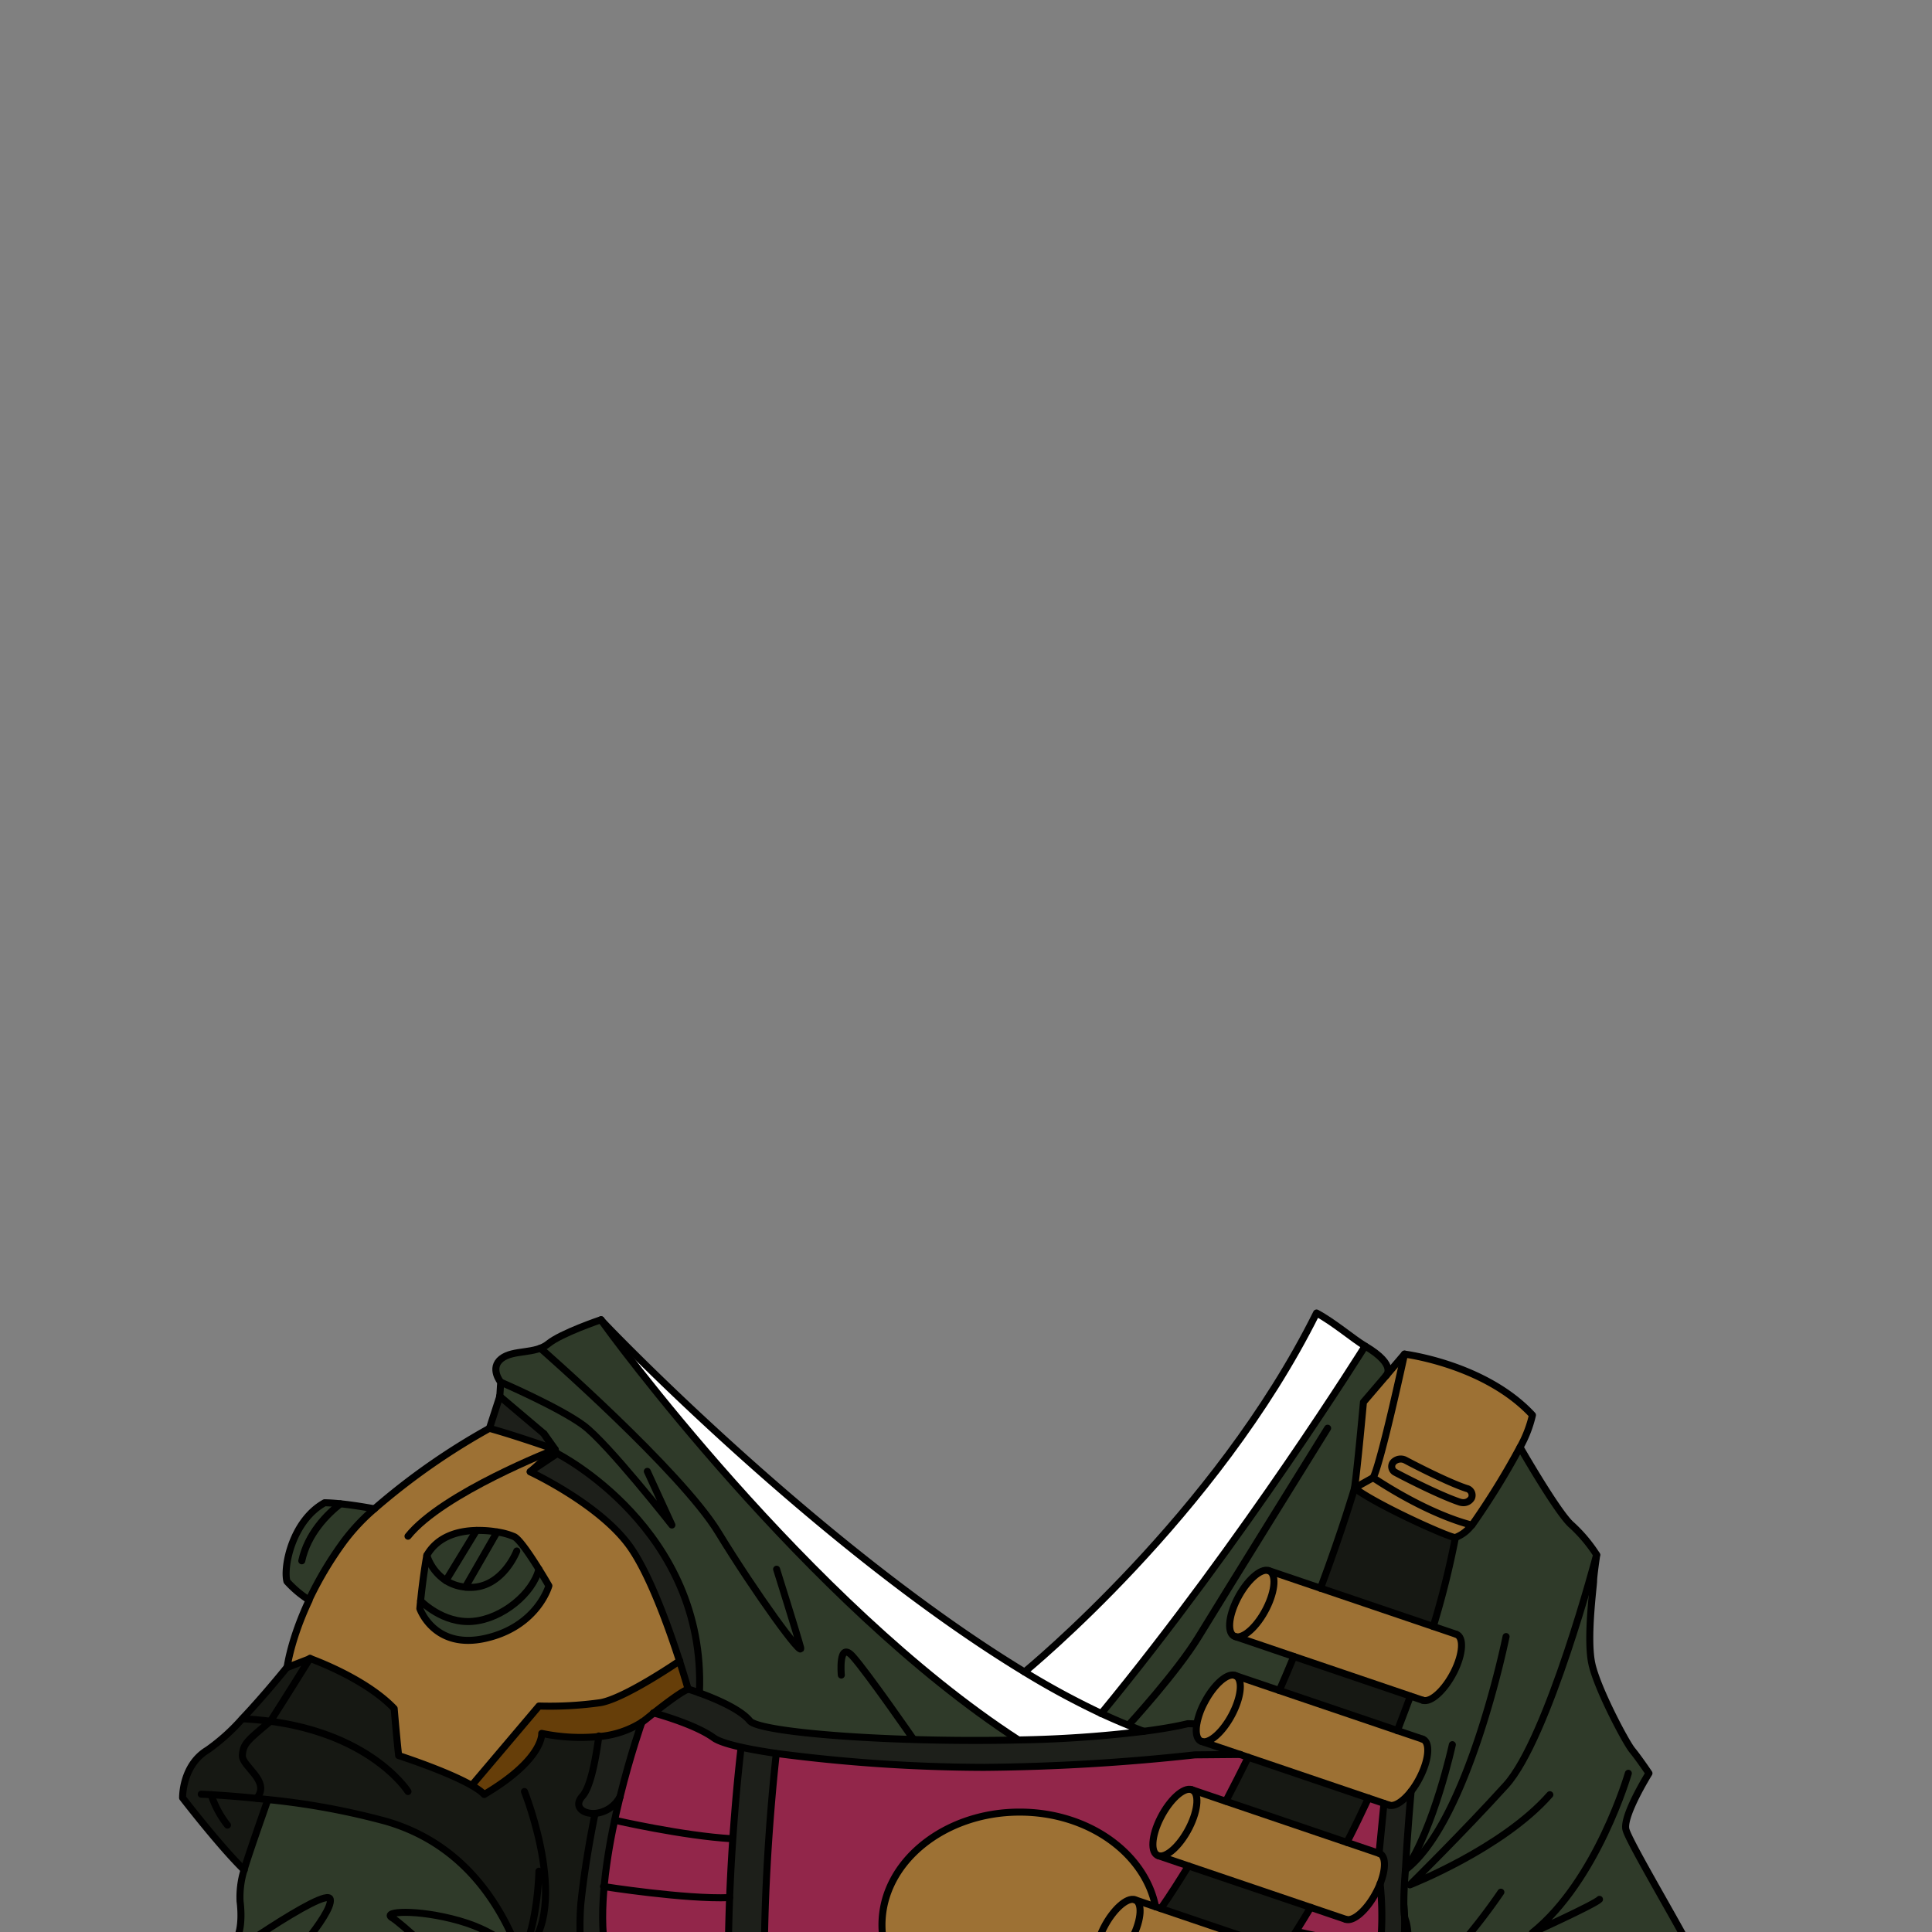 <svg id="outfit" xmlns="http://www.w3.org/2000/svg" viewBox="0 0 432 432">
  <rect x="0" y="0" width="432" height="432" fill="#808080" stroke="none"/>
  <defs>
    <style>.GUNDAN_OTTER_OUTFIT_GUNDAN_OTTER_OUTFIT_6_cls-1{fill:#9d7134;}.GUNDAN_OTTER_OUTFIT_GUNDAN_OTTER_OUTFIT_6_cls-2{fill:#fff;}.GUNDAN_OTTER_OUTFIT_GUNDAN_OTTER_OUTFIT_6_cls-3{fill:#92264a;}.GUNDAN_OTTER_OUTFIT_GUNDAN_OTTER_OUTFIT_6_cls-4{fill:#161813;}.GUNDAN_OTTER_OUTFIT_GUNDAN_OTTER_OUTFIT_6_cls-5{fill:#1d1f1a;}.GUNDAN_OTTER_OUTFIT_GUNDAN_OTTER_OUTFIT_6_cls-6{fill:#2f3a29;}.GUNDAN_OTTER_OUTFIT_GUNDAN_OTTER_OUTFIT_6_cls-7{fill:#663e09;}.GUNDAN_OTTER_OUTFIT_GUNDAN_OTTER_OUTFIT_6_cls-8{fill:none;stroke:#000;stroke-linecap:round;stroke-linejoin:round;stroke-width:1.57px;}</style>
  </defs>
  <path class="GUNDAN_OTTER_OUTFIT_GUNDAN_OTTER_OUTFIT_6_cls-1" d="M325.61,365.42c1.77.6,1.53,4.4-.52,8.47s-5.18,6.89-6.94,6.29h0l-2.77-.94-26.06-8.85-13.09-4.45c1.77.61,4.88-2.21,7-6.28s2.28-7.87.51-8.47l11.64,3.95,25.17,8.54,5.11,1.74Z" />
  <path class="GUNDAN_OTTER_OUTFIT_GUNDAN_OTTER_OUTFIT_6_cls-1" d="M318.08,388.86c1.76.6,1.53,4.41-.54,8.48a19.44,19.44,0,0,1-2,3.2c-1.75,2.23-3.67,3.51-4.93,3.09l-1.14-.4L306,402.05l-26.87-9.12-1.73-.59-8.69-2.95c1.78.61,4.89-2.21,6.95-6.28s2.29-7.87.51-8.48l9.92,3.37L312.45,387h0l5.61,1.9Z" />
  <path class="GUNDAN_OTTER_OUTFIT_GUNDAN_OTTER_OUTFIT_6_cls-1" d="M308.37,414.41c1.54.51,1.57,3.41.23,6.81a17.35,17.35,0,0,1-.75,1.66c-2.06,4.07-5.17,6.88-6.94,6.28h0l-7.83-2.66-27.33-9.27-6.76-2.3c1.77.61,4.88-2.2,6.95-6.28s2.28-7.87.51-8.48l7.62,2.59,27.08,9.2,7.22,2.45Z" />
  <path class="GUNDAN_OTTER_OUTFIT_GUNDAN_OTTER_OUTFIT_6_cls-1" d="M295.67,439c1.77.61,1.53,4.41-.52,8.48-1.51,2.95-3.55,5.25-5.23,6a2.31,2.31,0,0,1-1.71.24h0L282,451.66,277.08,450l-27.87-9.46-2.94-1c1.78.6,4.89-2.22,6.95-6.29s2.29-7.87.51-8.47l4.66,1.58,1.17.4L287,436.08l8.62,2.94Z" />
  <path class="GUNDAN_OTTER_OUTFIT_GUNDAN_OTTER_OUTFIT_6_cls-1" d="M283.67,351.19c1.77.6,1.55,4.39-.51,8.47s-5.18,6.89-7,6.28-1.55-4.4.52-8.46S281.89,350.59,283.67,351.19Z" />
  <path class="GUNDAN_OTTER_OUTFIT_GUNDAN_OTTER_OUTFIT_6_cls-1" d="M276.14,374.63c1.78.61,1.55,4.4-.51,8.48s-5.17,6.89-6.95,6.28c-1.07-.36-1.41-1.88-1.07-3.92a16.34,16.34,0,0,1,1.59-4.55C271.26,376.84,274.37,374,276.14,374.63Z" />
  <path class="GUNDAN_OTTER_OUTFIT_GUNDAN_OTTER_OUTFIT_6_cls-1" d="M266.44,400.17c1.77.61,1.55,4.4-.51,8.48s-5.18,6.89-6.95,6.28-1.55-4.39.52-8.47S264.66,399.57,266.44,400.17Z" />
  <path class="GUNDAN_OTTER_OUTFIT_GUNDAN_OTTER_OUTFIT_6_cls-1" d="M253.73,424.78c1.78.6,1.55,4.39-.51,8.47s-5.17,6.89-6.95,6.29-1.55-4.4.52-8.48S252,424.18,253.73,424.78Z" />
  <path class="GUNDAN_OTTER_OUTFIT_GUNDAN_OTTER_OUTFIT_6_cls-2" d="M305.23,301c-2.68-1.59-6.9-5.26-10.83-7.37-22.45,45.18-64.72,79.76-65.29,80.27C183.23,346,136,297,134.42,295.16c1.36,2.13,46.17,63.36,93.31,93.9a264.79,264.79,0,0,0,28-1.93q-4.74-1.78-9.52-4C278.49,343.85,305.23,301,305.23,301Z" />
  <path class="GUNDAN_OTTER_OUTFIT_GUNDAN_OTTER_OUTFIT_6_cls-3" d="M309.46,403.23,306,402.05c-1.51,3.25-3.11,6.55-4.83,9.91l7.22,2.45Z" />
  <path class="GUNDAN_OTTER_OUTFIT_GUNDAN_OTTER_OUTFIT_6_cls-3" d="M307.85,422.88c-2.06,4.07-5.17,6.88-6.94,6.28h0l-7.83-2.66c-1.9,3.19-3.9,6.39-6,9.58l8.62,2.94,0,0c1.77.61,1.53,4.41-.52,8.48-1.51,2.95-3.55,5.25-5.23,6a161.76,161.76,0,0,1-2.42,21.67l17.64.07c-.14-11.27,2.61-27.45,3.72-42.74a67.67,67.67,0,0,0-.26-11.31A17.35,17.35,0,0,1,307.85,422.88Z" />
  <path class="GUNDAN_OTTER_OUTFIT_GUNDAN_OTTER_OUTFIT_6_cls-3" d="M228,405.19c15.32,0,28,9.16,30.39,21.17l1.17.4c2.14-3.11,4.21-6.29,6.18-9.53l-6.76-2.3c-1.78-.6-1.55-4.39.52-8.47s5.16-6.89,6.94-6.29l7.62,2.59c1.75-3.28,3.43-6.57,5-9.83l-1.73-.59-10.18.09a463.86,463.86,0,0,1-47.13,2.8,361.77,361.77,0,0,1-46.48-3.12c-.49,4.31-5.84,52.77.07,82.7l46.67.16c3.45-3.64,9-9.92,17.86-20.73A36.66,36.66,0,0,1,228,455.66c-17,0-30.79-11.3-30.79-25.24S211,405.19,228,405.19Z" />
  <path class="GUNDAN_OTTER_OUTFIT_GUNDAN_OTTER_OUTFIT_6_cls-3" d="M146.1,383c-.48.4-1,.8-1.54,1.24-.33.26-.66.51-1,.74,0,0-2.55,7.15-4.9,16.71,0,0,0,0,0,0v0c-2.31,9.42-4.44,21.17-3.74,30.73,1.09,15,3.76,30.93,3.71,42.16l26.93.09c-6-32-.17-81.3.11-83.62a2.15,2.15,0,0,1,.09-.44c-3-.67-5.15-1.38-6.16-2.11C156.14,386.11,149.68,384.05,146.1,383Z" />
  <path class="GUNDAN_OTTER_OUTFIT_GUNDAN_OTTER_OUTFIT_6_cls-4" d="M302.93,332.73s-2.62,9-7.62,22.41l25.17,8.54a193.67,193.67,0,0,0,4.95-19.87C323.44,343.52,307.83,336.46,302.93,332.73Z" />
  <path class="GUNDAN_OTTER_OUTFIT_GUNDAN_OTTER_OUTFIT_6_cls-4" d="M286.06,378,312.45,387c1-2.65,2-5.23,2.91-7.71l-26.06-8.85C288.27,372.86,287.19,375.41,286.06,378Z" />
  <path class="GUNDAN_OTTER_OUTFIT_GUNDAN_OTTER_OUTFIT_6_cls-4" d="M274.06,402.76l27.08,9.2c1.72-3.36,3.32-6.66,4.83-9.91l-26.87-9.12C277.49,396.19,275.81,399.48,274.06,402.76Z" />
  <path class="GUNDAN_OTTER_OUTFIT_GUNDAN_OTTER_OUTFIT_6_cls-4" d="M259.56,426.76,287,436.08c2.14-3.19,4.14-6.39,6-9.58l-27.33-9.27C263.77,420.47,261.7,423.65,259.56,426.76Z" />
  <path class="GUNDAN_OTTER_OUTFIT_GUNDAN_OTTER_OUTFIT_6_cls-4" d="M133.89,388.24a42.54,42.54,0,0,1-12.76-.71s.55,5.73-12.86,13.66c-3.38-3.63-19.13-8.7-19.13-8.7s-.35-2.86-1-10.51c-6.54-6.87-18.78-11.18-18.78-11.18l-5.16,2s-4.92,6.18-10,11.51a44.57,44.57,0,0,1-7.77,7C40.67,394.72,40.83,402,40.83,402s8.36,10.88,13.78,16.14c.92-3.2,4-11.93,5.33-15.74a161.81,161.81,0,0,1,26.45,4.87c17.73,5.17,25.92,19.19,30,30.15,0,0-.26.59-.69,1.53,0,0,3,4.64,14.58.6h0a68.13,68.13,0,0,1-.4-13.7c.89-8.69,2.52-17,3.19-20.29-2.77.19-4.88-1.57-2.87-3.82C132,399.7,133.18,393.54,133.89,388.24Z" />
  <path class="GUNDAN_OTTER_OUTFIT_GUNDAN_OTTER_OUTFIT_6_cls-5" d="M315.53,400.54c-1.75,2.23-3.67,3.51-4.93,3.09l-1.14-.4-1.1,11.18h0c1.54.51,1.57,3.41.23,6.81a67.67,67.67,0,0,1,.26,11.31c-1.11,15.29-3.86,31.47-3.72,42.74l4.81,0a46.4,46.4,0,0,1-.23-11.42c.24-1.7.62-3.91,1.06-6.43,1.45-8.48,3.6-20.54,3.27-29.25a.22.22,0,0,1,0-.11,19.24,19.24,0,0,1-.12-2c-.06-3.38.35-8,.35-8C314.73,409.12,315.53,400.54,315.53,400.54Z" />
  <path class="GUNDAN_OTTER_OUTFIT_GUNDAN_OTTER_OUTFIT_6_cls-5" d="M267.61,385.47l-2-.05c-2.93.68-6.26,1.24-9.86,1.71a264.79,264.79,0,0,1-28,1.93c-28.24.63-58-1.74-60.07-4.28s-7.92-5-11.27-6.24C158,341.86,124.58,325,124.58,325l-3-4.46-9.87-8.35-2.31,7.13c6.14,1.71,14.69,4.73,14.69,4.73l-5.58,5s15.86,7.36,22.51,17,12.82,31.64,12.82,31.64-.81-.18-7.79,5.35c3.58,1,10,3.07,13.47,5.57,1,.73,3.16,1.44,6.16,2.11a2.15,2.15,0,0,0-.09.44c-.28,2.32-6.09,51.61-.11,83.62h0l8.1,0c-5.91-29.93-.56-78.39-.07-82.7a361.77,361.77,0,0,0,46.48,3.12,463.86,463.86,0,0,0,47.13-2.8l10.18-.09-8.69-2.95C267.61,389,267.27,387.51,267.61,385.47Z" />
  <path class="GUNDAN_OTTER_OUTFIT_GUNDAN_OTTER_OUTFIT_6_cls-5" d="M130.18,401.73c-2,2.25.1,4,2.87,3.82-.67,3.28-2.3,11.6-3.19,20.29a68.13,68.13,0,0,0,.4,13.7c1,9.3,3,19.11,3.76,24.33.09.64.15,1.29.19,2a51.83,51.83,0,0,1-.34,8.84l4.73,0c.05-11.23-2.62-27.13-3.71-42.16-.7-9.56,1.43-21.31,3.74-30.73v-.07c2.35-9.56,4.9-16.71,4.9-16.71a21.29,21.29,0,0,1-9.66,3.22C133.18,393.54,132,399.7,130.18,401.73Z" />
  <path class="GUNDAN_OTTER_OUTFIT_GUNDAN_OTTER_OUTFIT_6_cls-6" d="M386.64,453.77s-4.07-8.53-7-14.77-15.28-26.82-16.1-29.88,5.14-12.61,5.14-12.61-2.33-3.45-3.74-5.16-7.7-13.58-9-19.21.36-17.49.36-18.63.7-5.83.7-5.83a33.4,33.4,0,0,0-5.6-6.67c-3-2.56-11.54-17.4-11.54-17.4h0A170.41,170.41,0,0,1,329.13,341a8,8,0,0,1-3.7,2.8,193.67,193.67,0,0,1-4.95,19.87l5.11,1.74h0c1.77.6,1.53,4.4-.52,8.47s-5.18,6.89-6.94,6.29h0l-2.77-.94c-.9,2.48-1.87,5.06-2.91,7.71h0l5.61,1.9h0c1.76.6,1.53,4.41-.54,8.48a19.44,19.44,0,0,1-2,3.2s-.8,8.58-1.27,17.57c0,0-.41,4.58-.35,8,.06.64.11,1.31.12,2a.22.22,0,0,0,0,.11c.33,8.71-1.82,20.77-3.27,29.25-.44,2.52-.82,4.73-1.06,6.43a46.4,46.4,0,0,0,.23,11.42l79,.31Z" />
  <path class="GUNDAN_OTTER_OUTFIT_GUNDAN_OTTER_OUTFIT_6_cls-6" d="M305.23,301s-26.74,42.9-59,82.16q4.77,2.24,9.52,4c3.6-.47,6.93-1,9.86-1.71l2,.05a16.34,16.34,0,0,1,1.59-4.55c2.06-4.08,5.17-6.89,6.94-6.29l9.92,3.37c1.13-2.59,2.21-5.14,3.24-7.61l-13.09-4.45c-1.78-.6-1.55-4.4.52-8.46s5.16-6.89,6.94-6.29l11.64,3.95c5-13.41,7.62-22.41,7.62-22.41.57-3.83,2-19.21,2-19.21l5-5.84S312.68,305.35,305.23,301Z" />
  <path class="GUNDAN_OTTER_OUTFIT_GUNDAN_OTTER_OUTFIT_6_cls-6" d="M134.42,295.16a.17.17,0,0,1,0-.06s-8.87,3-11.79,5.37-7.81,1.24-10.49,3.34-.14,5.26-.14,5.26l-.2,3.15,9.87,8.35,3,4.46s33.41,16.83,31.81,53.51c3.35,1.21,9.12,3.6,11.27,6.24s31.83,4.91,60.07,4.28C180.59,358.52,135.78,297.29,134.42,295.16Z" />
  <path class="GUNDAN_OTTER_OUTFIT_GUNDAN_OTTER_OUTFIT_6_cls-6" d="M134,463.87c-.72-5.22-2.76-15-3.76-24.33h0c-11.58,4-14.58-.6-14.58-.6l-1,2.18-1.22,2.69,1.22-2.69,1-2.18c.43-.94.69-1.53.69-1.53-4-11-12.23-25-30-30.15a161.81,161.81,0,0,0-26.45-4.87c-1.34,3.81-4.41,12.54-5.33,15.74h0a20.44,20.44,0,0,0-.88,7s.94,6.38-1.24,9.06-5.44,5.85-5.44,5.85l-2,5.35A110.59,110.59,0,0,0,39.58,467c-1.56,9-.7,7.33-.7,7.33l67,.25,28,.12a51.83,51.83,0,0,0,.34-8.84C134.17,465.16,134.11,464.51,134,463.87Zm-25-9.84c.14-.41.28-.83.42-1.22C109.35,453.2,109.21,453.62,109.07,454Zm2.31-5.62.8-1.78Z" />
  <path class="GUNDAN_OTTER_OUTFIT_GUNDAN_OTTER_OUTFIT_6_cls-1" d="M314.05,302.78l-4.18,4.9-5,5.84s-1.4,15.38-2,19.21c4.9,3.73,20.51,10.79,22.5,11.08a8,8,0,0,0,3.7-2.8,170.41,170.41,0,0,0,10.74-17.4,27.19,27.19,0,0,0,2.78-7.19C332.08,305,314.05,302.78,314.05,302.78Z" />
  <path class="GUNDAN_OTTER_OUTFIT_GUNDAN_OTTER_OUTFIT_6_cls-1" d="M228,405.19c-17,0-30.79,11.3-30.79,25.23S211,455.66,228,455.66a36.66,36.66,0,0,0,10.18-1.42c3.22-3.94,6.88-8.48,11-13.7l-2.94-1c-1.77-.6-1.55-4.4.52-8.48s5.17-6.88,6.94-6.28l4.66,1.58C256,414.35,243.32,405.19,228,405.19Z" />
  <path class="GUNDAN_OTTER_OUTFIT_GUNDAN_OTTER_OUTFIT_6_cls-1" d="M118.56,329l5.58-5s-8.55-3-14.69-4.73v0a150.9,150.9,0,0,0-25.72,18c-2-.37-4.85-.85-7.62-1.13-1.23-.13-2.43-.21-3.51-.23-7.23,4-9.29,14.34-8.43,17.58a24.08,24.08,0,0,0,4.92,4.16c-4.18,8.87-4.92,15.05-4.92,15.05l5.16-2S81.56,375.11,88.1,382c.69,7.65,1,10.51,1,10.51s15.75,5.07,19.13,8.7c13.41-7.93,12.86-13.66,12.86-13.66a42.54,42.54,0,0,0,12.76.71,21.29,21.29,0,0,0,9.66-3.22c.35-.23.68-.48,1-.74.55-.44,1.06-.84,1.54-1.24,7-5.53,7.79-5.35,7.79-5.35s-6.18-22-12.82-31.64S118.56,329,118.56,329Z" />
  <path class="GUNDAN_OTTER_OUTFIT_GUNDAN_OTTER_OUTFIT_6_cls-7" d="M154,377.82s-.81-.18-7.79,5.36l-1.54,1.23c-.33.27-.67.52-1,.75a21.39,21.39,0,0,1-9.67,3.21,42.54,42.54,0,0,1-12.76-.71s.56,5.73-12.86,13.66a12.19,12.19,0,0,0-2.77-2s15.2-16.8,15.09-17.25,8.62.52,16-1.89c4.2-1.37,10.6-5.47,15.35-8.74C153.26,375.23,154,377.82,154,377.82Z" />
  <path class="GUNDAN_OTTER_OUTFIT_GUNDAN_OTTER_OUTFIT_6_cls-6" d="M94.14,358.06c-.12,1.09-.17,1.75-.17,1.75s3.19,9.3,14.78,6.63,14.08-11.72,14.08-11.72-1-1.67-2.23-3.71c-1.82-2.92-4.29-6.62-5.47-7.25a14.85,14.85,0,0,0-3.89-1.08,23.6,23.6,0,0,0-4.6-.34c-4.15.07-8.72,1.35-11.11,5.56C94.85,351.69,94.37,355.8,94.14,358.06Z" />
  <path class="GUNDAN_OTTER_OUTFIT_GUNDAN_OTTER_OUTFIT_6_cls-6" d="M83.82,337.51C72.14,348,69.18,357.89,69.18,357.89h0a25,25,0,0,1-4.92-4.15c-.85-3.25,1.2-13.57,8.44-17.59,1.08,0,2.28.1,3.51.23C79,336.67,81.86,337.15,83.82,337.51Z" />
  <path class="GUNDAN_OTTER_OUTFIT_GUNDAN_OTTER_OUTFIT_6_cls-8" d="M134.42,295.16c1.36,2.13,46.17,63.36,93.31,93.9" />
  <path class="GUNDAN_OTTER_OUTFIT_GUNDAN_OTTER_OUTFIT_6_cls-8" d="M109.45,319.35l2.31-7.13.2-3.15s-2.54-3.16.14-5.26,7.58-.95,10.49-3.34,11.79-5.37,11.79-5.37" />
  <path class="GUNDAN_OTTER_OUTFIT_GUNDAN_OTTER_OUTFIT_6_cls-8" d="M69.08,357.76a80,80,0,0,1,7.82-13.11,45.56,45.56,0,0,1,6.82-7.27,150.9,150.9,0,0,1,25.72-18v0c6.14,1.71,14.69,4.73,14.69,4.73l-5.58,5s15.86,7.36,22.51,17,12.82,31.64,12.82,31.64-.81-.18-7.79,5.35c-.48.4-1,.8-1.54,1.24-.33.26-.66.51-1,.74a21.29,21.29,0,0,1-9.66,3.22,42.54,42.54,0,0,1-12.76-.71s.55,5.73-12.86,13.66c-3.38-3.63-19.13-8.7-19.13-8.7s-.35-2.86-1-10.51c-6.54-6.87-18.78-11.18-18.78-11.18l-5.16,2s.74-6.18,4.92-15.05" />
  <path class="GUNDAN_OTTER_OUTFIT_GUNDAN_OTTER_OUTFIT_6_cls-8" d="M83.72,337.38c-2-.37-4.86-.85-7.62-1.13-1.23-.13-2.43-.21-3.51-.23-7.23,4-9.29,14.34-8.43,17.58a24.08,24.08,0,0,0,4.92,4.16" />
  <path class="GUNDAN_OTTER_OUTFIT_GUNDAN_OTTER_OUTFIT_6_cls-8" d="M67.48,349c1.31-6.1,5.71-10.46,8.62-12.74" />
  <path class="GUNDAN_OTTER_OUTFIT_GUNDAN_OTTER_OUTFIT_6_cls-8" d="M94.05,357.94c-.12,1.08-.17,1.75-.17,1.75s3.19,9.29,14.77,6.62,14.08-11.72,14.08-11.72-.94-1.66-2.23-3.71c-1.81-2.92-4.28-6.61-5.47-7.25a15,15,0,0,0-3.88-1.08,24.45,24.45,0,0,0-4.61-.34c-4.15.08-8.71,1.36-11.1,5.57C94.76,351.56,94.28,355.67,94.05,357.94Z" />
  <path class="GUNDAN_OTTER_OUTFIT_GUNDAN_OTTER_OUTFIT_6_cls-8" d="M115.55,346.81s-3.2,8.41-10.73,8.13c-.25,0-.51,0-.76-.06a9.73,9.73,0,0,1-4.35-1.46,10.7,10.7,0,0,1-4.27-5.64" />
  <path class="GUNDAN_OTTER_OUTFIT_GUNDAN_OTTER_OUTFIT_6_cls-8" d="M94.05,357.94s4.94,5.17,11.65,4.6,13.44-6.3,14.8-11.66" />
  <line class="GUNDAN_OTTER_OUTFIT_GUNDAN_OTTER_OUTFIT_6_cls-8" x1="106.54" y1="342.21" x2="99.71" y2="353.42" />
  <line class="GUNDAN_OTTER_OUTFIT_GUNDAN_OTTER_OUTFIT_6_cls-8" x1="111.15" y1="342.55" x2="104.06" y2="354.88" />
  <path class="GUNDAN_OTTER_OUTFIT_GUNDAN_OTTER_OUTFIT_6_cls-8" d="M54.61,418.13C49.19,412.87,40.83,402,40.83,402s-.16-7.27,5.59-10.71a44.57,44.57,0,0,0,7.77-7c5.05-5.33,10-11.51,10-11.51" />
  <path class="GUNDAN_OTTER_OUTFIT_GUNDAN_OTTER_OUTFIT_6_cls-8" d="M45,401.19s6.34.24,14.91,1.2a161.81,161.81,0,0,1,26.45,4.87c17.73,5.17,25.92,19.19,30,30.15,3.89-6.12,4.15-19,4.15-19" />
  <path class="GUNDAN_OTTER_OUTFIT_GUNDAN_OTTER_OUTFIT_6_cls-8" d="M165.53,474.78l-26.93-.09-4.73,0-28-.12-67-.25S38,476,39.58,467A110.59,110.59,0,0,1,45,445.43l2-5.35s3.27-3.19,5.44-5.85,1.24-9.06,1.24-9.06a20.44,20.44,0,0,1,.88-7h0c.92-3.2,4-11.93,5.33-15.74" />
  <path class="GUNDAN_OTTER_OUTFIT_GUNDAN_OTTER_OUTFIT_6_cls-8" d="M339.89,323.61s8.5,14.84,11.54,17.4a33.4,33.4,0,0,1,5.6,6.67s-.7,4.68-.7,5.83-1.64,13-.36,18.63,7.58,17.49,9,19.21,3.74,5.16,3.74,5.16-5.95,9.56-5.14,12.61,13.19,23.66,16.1,29.88,7,14.77,7,14.77L389,475.6l-79-.31-4.81,0-17.64-.07-8.12,0-25.3-.09L220.32,475l-46.67-.16" />
  <path class="GUNDAN_OTTER_OUTFIT_GUNDAN_OTTER_OUTFIT_6_cls-8" d="M153.89,377.69s1,.3,2.5.85c3.35,1.21,9.12,3.6,11.27,6.24s31.83,4.91,60.07,4.28a264.79,264.79,0,0,0,28-1.93c3.6-.47,6.93-1,9.86-1.71l2,.05" />
  <path class="GUNDAN_OTTER_OUTFIT_GUNDAN_OTTER_OUTFIT_6_cls-8" d="M146.1,383c3.58,1,10,3.07,13.47,5.57,1,.73,3.16,1.44,6.16,2.11,2.21.49,4.86.95,7.85,1.39a361.77,361.77,0,0,0,46.48,3.12,463.86,463.86,0,0,0,47.13-2.8l10.18-.09" />
  <path class="GUNDAN_OTTER_OUTFIT_GUNDAN_OTTER_OUTFIT_6_cls-8" d="M138.64,401.77v0c2.35-9.56,4.9-16.71,4.9-16.71" />
  <path class="GUNDAN_OTTER_OUTFIT_GUNDAN_OTTER_OUTFIT_6_cls-8" d="M138.6,474.69c.05-11.23-2.62-27.13-3.71-42.16-.7-9.56,1.43-21.31,3.74-30.73" />
  <path class="GUNDAN_OTTER_OUTFIT_GUNDAN_OTTER_OUTFIT_6_cls-8" d="M138.65,401.73s0,0,0,0v0a7,7,0,0,1-5.58,3.75c-2.77.19-4.88-1.57-2.87-3.82,1.83-2,3-8.19,3.71-13.49" />
  <path class="GUNDAN_OTTER_OUTFIT_GUNDAN_OTTER_OUTFIT_6_cls-8" d="M133.05,405.55c-.67,3.28-2.3,11.6-3.19,20.29a68.13,68.13,0,0,0,.4,13.7c1,9.3,3,19.11,3.76,24.33.09.64.15,1.29.19,2a51.83,51.83,0,0,1-.34,8.84" />
  <path class="GUNDAN_OTTER_OUTFIT_GUNDAN_OTTER_OUTFIT_6_cls-8" d="M308.6,421.22a67.67,67.67,0,0,1,.26,11.31c-1.11,15.29-3.86,31.47-3.72,42.74" />
  <path class="GUNDAN_OTTER_OUTFIT_GUNDAN_OTTER_OUTFIT_6_cls-8" d="M314.05,428.19c.33,8.71-1.82,20.77-3.27,29.25-.44,2.52-.82,4.73-1.06,6.43a46.4,46.4,0,0,0,.23,11.42" />
  <path class="GUNDAN_OTTER_OUTFIT_GUNDAN_OTTER_OUTFIT_6_cls-8" d="M313.91,426.07c.06.64.11,1.31.12,2" />
  <path class="GUNDAN_OTTER_OUTFIT_GUNDAN_OTTER_OUTFIT_6_cls-8" d="M117.27,400.59s11.22,28-.92,36.82c0,0-4.23-5.26-13.68-7.93s-17.37-2.11-15-.68,11.48,10.14,11.48,10.14" />
  <path class="GUNDAN_OTTER_OUTFIT_GUNDAN_OTTER_OUTFIT_6_cls-8" d="M91.23,400.59s-9.38-14.94-37-16.27" />
  <path class="GUNDAN_OTTER_OUTFIT_GUNDAN_OTTER_OUTFIT_6_cls-8" d="M156.39,378.54C158,341.86,124.58,325,124.58,325l-3-4.46-9.87-8.35" />
  <path class="GUNDAN_OTTER_OUTFIT_GUNDAN_OTTER_OUTFIT_6_cls-8" d="M121.63,320.57l2.51,3.51S99,333.82,91.23,343.5" />
  <line class="GUNDAN_OTTER_OUTFIT_GUNDAN_OTTER_OUTFIT_6_cls-8" x1="118.56" y1="329.04" x2="124.58" y2="325.03" />
  <path class="GUNDAN_OTTER_OUTFIT_GUNDAN_OTTER_OUTFIT_6_cls-8" d="M255.76,387.13q-4.74-1.78-9.52-4a178.14,178.14,0,0,1-17.13-9.26C183.23,346,136,297,134.42,295.16a.17.17,0,0,1,0-.06" />
  <path class="GUNDAN_OTTER_OUTFIT_GUNDAN_OTTER_OUTFIT_6_cls-8" d="M314.05,302.78s-5.14,23.83-7,27.65c13.37,8.79,22.09,10.58,22.09,10.58a170.41,170.41,0,0,0,10.74-17.4,27.19,27.19,0,0,0,2.78-7.19C332.08,305,314.05,302.78,314.05,302.78Z" />
  <path class="GUNDAN_OTTER_OUTFIT_GUNDAN_OTTER_OUTFIT_6_cls-8" d="M314.05,302.78l-4.18,4.9-5,5.84s-1.4,15.38-2,19.21c4.9,3.73,20.51,10.79,22.5,11.08a8,8,0,0,0,3.7-2.8" />
  <path class="GUNDAN_OTTER_OUTFIT_GUNDAN_OTTER_OUTFIT_6_cls-8" d="M307,330.43l-4.11,2.3s-2.62,9-7.62,22.41" />
  <path class="GUNDAN_OTTER_OUTFIT_GUNDAN_OTTER_OUTFIT_6_cls-8" d="M279.1,392.93c-1.61,3.26-3.29,6.55-5,9.83" />
  <path class="GUNDAN_OTTER_OUTFIT_GUNDAN_OTTER_OUTFIT_6_cls-8" d="M265.74,417.23c-2,3.24-4,6.42-6.18,9.53" />
  <path class="GUNDAN_OTTER_OUTFIT_GUNDAN_OTTER_OUTFIT_6_cls-8" d="M289.3,370.39c-1,2.47-2.11,5-3.24,7.61" />
  <path class="GUNDAN_OTTER_OUTFIT_GUNDAN_OTTER_OUTFIT_6_cls-8" d="M320.48,363.68a193.67,193.67,0,0,0,4.95-19.87" />
  <path class="GUNDAN_OTTER_OUTFIT_GUNDAN_OTTER_OUTFIT_6_cls-8" d="M306,402.05c-1.51,3.25-3.11,6.55-4.83,9.91" />
  <path class="GUNDAN_OTTER_OUTFIT_GUNDAN_OTTER_OUTFIT_6_cls-8" d="M293.07,426.5c-1.9,3.19-3.9,6.39-6,9.58" />
  <path class="GUNDAN_OTTER_OUTFIT_GUNDAN_OTTER_OUTFIT_6_cls-8" d="M312.45,387c1-2.65,2-5.23,2.91-7.71" />
  <path class="GUNDAN_OTTER_OUTFIT_GUNDAN_OTTER_OUTFIT_6_cls-8" d="M283.67,351.19c1.77.6,1.55,4.39-.51,8.47s-5.18,6.89-7,6.28-1.55-4.4.52-8.46S281.89,350.59,283.67,351.19Z" />
  <path class="GUNDAN_OTTER_OUTFIT_GUNDAN_OTTER_OUTFIT_6_cls-8" d="M318.15,380.18c1.76.6,4.87-2.21,6.94-6.29s2.29-7.87.52-8.47" />
  <polyline class="GUNDAN_OTTER_OUTFIT_GUNDAN_OTTER_OUTFIT_6_cls-8" points="276.21 365.94 289.3 370.39 315.36 379.24 318.13 380.18" />
  <polyline class="GUNDAN_OTTER_OUTFIT_GUNDAN_OTTER_OUTFIT_6_cls-8" points="283.67 351.19 295.31 355.14 320.48 363.68 325.59 365.42" />
  <path class="GUNDAN_OTTER_OUTFIT_GUNDAN_OTTER_OUTFIT_6_cls-8" d="M276.14,374.63c1.78.61,1.55,4.4-.51,8.48s-5.17,6.89-6.95,6.28c-1.07-.36-1.41-1.88-1.07-3.92a16.34,16.34,0,0,1,1.59-4.55C271.26,376.84,274.37,374,276.14,374.63Z" />
  <path class="GUNDAN_OTTER_OUTFIT_GUNDAN_OTTER_OUTFIT_6_cls-8" d="M310.6,403.63c1.26.42,3.18-.86,4.93-3.09a19.44,19.44,0,0,0,2-3.2c2.07-4.07,2.3-7.88.54-8.48" />
  <polyline class="GUNDAN_OTTER_OUTFIT_GUNDAN_OTTER_OUTFIT_6_cls-8" points="268.68 389.39 277.37 392.34 279.1 392.93 305.97 402.05 309.46 403.23 310.6 403.63" />
  <polyline class="GUNDAN_OTTER_OUTFIT_GUNDAN_OTTER_OUTFIT_6_cls-8" points="276.14 374.63 286.06 378 312.45 386.95 312.45 386.96 318.06 388.86" />
  <path class="GUNDAN_OTTER_OUTFIT_GUNDAN_OTTER_OUTFIT_6_cls-8" d="M266.44,400.17c1.77.61,1.55,4.4-.51,8.48s-5.18,6.89-6.95,6.28-1.55-4.39.52-8.47S264.66,399.57,266.44,400.17Z" />
  <path class="GUNDAN_OTTER_OUTFIT_GUNDAN_OTTER_OUTFIT_6_cls-8" d="M300.91,429.16c1.77.6,4.88-2.21,6.94-6.28a17.35,17.35,0,0,0,.75-1.66c1.34-3.4,1.31-6.3-.23-6.81" />
  <polyline class="GUNDAN_OTTER_OUTFIT_GUNDAN_OTTER_OUTFIT_6_cls-8" points="258.98 414.93 265.74 417.23 293.07 426.5 300.9 429.16" />
  <polyline class="GUNDAN_OTTER_OUTFIT_GUNDAN_OTTER_OUTFIT_6_cls-8" points="266.44 400.17 274.06 402.76 301.14 411.96 308.36 414.41 309.46 403.23" />
  <path class="GUNDAN_OTTER_OUTFIT_GUNDAN_OTTER_OUTFIT_6_cls-8" d="M253.73,424.78c1.78.6,1.55,4.39-.51,8.47s-5.17,6.89-6.95,6.29-1.55-4.4.52-8.48S252,424.18,253.73,424.78Z" />
  <polyline class="GUNDAN_OTTER_OUTFIT_GUNDAN_OTTER_OUTFIT_6_cls-8" points="253.73 424.78 258.39 426.36 259.56 426.76 287.03 436.08 295.65 439.01" />
  <path class="GUNDAN_OTTER_OUTFIT_GUNDAN_OTTER_OUTFIT_6_cls-8" d="M327.18,336a2.86,2.86,0,0,1-.75-.12c-5-1.67-14-6.41-14.34-6.61a1.47,1.47,0,0,1-.58-2.27,2.28,2.28,0,0,1,2.76-.49c.1.06,9,4.78,13.66,6.31a1.56,1.56,0,0,1,1.11,2.14A2.06,2.06,0,0,1,327.18,336Z" />
  <path class="GUNDAN_OTTER_OUTFIT_GUNDAN_OTTER_OUTFIT_6_cls-8" d="M229.09,373.86h0c.57-.51,42.84-35.09,65.29-80.27,3.93,2.11,8.15,5.78,10.83,7.37,7.45,4.4,4.64,6.73,4.64,6.73" />
  <path class="GUNDAN_OTTER_OUTFIT_GUNDAN_OTTER_OUTFIT_6_cls-8" d="M305.23,301s-26.74,42.9-59,82.16" />
  <path class="GUNDAN_OTTER_OUTFIT_GUNDAN_OTTER_OUTFIT_6_cls-8" d="M364.1,396.51s-6.93,24-21.45,35.65c0,0,14.08-6.41,15-7.46" />
  <path class="GUNDAN_OTTER_OUTFIT_GUNDAN_OTTER_OUTFIT_6_cls-8" d="M324.75,390.11s-4.08,18.72-10.49,28c.47-9,1.27-17.57,1.27-17.57" />
  <path class="GUNDAN_OTTER_OUTFIT_GUNDAN_OTTER_OUTFIT_6_cls-8" d="M336.76,365.94s-8.36,41.36-22.5,52.17c0,0-.41,4.58-.35,8a19.24,19.24,0,0,0,.12,2,.22.22,0,0,0,0,.11,4.6,4.6,0,0,0,.21,1c.82,2.13.68,6.59.68,6.59s-.79,7.9,1.15,9.87" />
  <path class="GUNDAN_OTTER_OUTFIT_GUNDAN_OTTER_OUTFIT_6_cls-8" d="M316.24,465.31s2.32-6.15,3-8.81l.7-2.66-5-7.19s.42-.35,1.15-1a131.46,131.46,0,0,0,19.51-22.55" />
  <path class="GUNDAN_OTTER_OUTFIT_GUNDAN_OTTER_OUTFIT_6_cls-8" d="M173.58,392.11c-.49,4.31-5.84,52.77.07,82.7l-8.1,0h0c-6-32-.17-81.3.11-83.62a2.15,2.15,0,0,1,.09-.44" />
  <path class="GUNDAN_OTTER_OUTFIT_GUNDAN_OTTER_OUTFIT_6_cls-8" d="M238.18,454.24A36.66,36.66,0,0,1,228,455.66c-17,0-30.79-11.3-30.79-25.24S211,405.19,228,405.19c15.32,0,28,9.16,30.39,21.17" />
  <path class="GUNDAN_OTTER_OUTFIT_GUNDAN_OTTER_OUTFIT_6_cls-8" d="M47.22,401.3a21.84,21.84,0,0,0,3.64,6.8" />
  <path class="GUNDAN_OTTER_OUTFIT_GUNDAN_OTTER_OUTFIT_6_cls-8" d="M152,371.36s-12.12,8.33-17.68,9.35a81.23,81.23,0,0,1-13.8.76l-15,17.71" />
  <path class="GUNDAN_OTTER_OUTFIT_GUNDAN_OTTER_OUTFIT_6_cls-8" d="M120.82,301.46s31.38,27.41,39.78,41.16,19.12,28.47,18.42,25.79-5.37-17.53-5.37-17.53" />
  <path class="GUNDAN_OTTER_OUTFIT_GUNDAN_OTTER_OUTFIT_6_cls-8" d="M112,309.07s13.06,5.64,18.48,9.65S150.24,341,150.24,341l-5.5-12" />
  <path class="GUNDAN_OTTER_OUTFIT_GUNDAN_OTTER_OUTFIT_6_cls-8" d="M204.22,388.86S194,374.09,190.69,370.39s-2.57,4.16-2.57,4.16" />
  <path class="GUNDAN_OTTER_OUTFIT_GUNDAN_OTTER_OUTFIT_6_cls-8" d="M296.86,319.35S272.82,358.09,268,366s-15.53,19.59-15.53,19.59" />
  <path class="GUNDAN_OTTER_OUTFIT_GUNDAN_OTTER_OUTFIT_6_cls-8" d="M47.05,440.08s26.14-18.67,26.8-15.38-11.48,16.49-11.48,16.49" />
  <path class="GUNDAN_OTTER_OUTFIT_GUNDAN_OTTER_OUTFIT_6_cls-8" d="M357,347.68s-10.8,41.05-20.27,51.5-21.47,22.28-21.47,22.28,20.71-8.1,31.29-20.16" />
  <path class="GUNDAN_OTTER_OUTFIT_GUNDAN_OTTER_OUTFIT_6_cls-8" d="M69.32,370.8s-6.11,9.83-8.86,14.08c-5.24,4.36-6.07,5.05-6.27,7.58s6.47,5.72,3.21,9.66" />
  <path class="GUNDAN_OTTER_OUTFIT_GUNDAN_OTTER_OUTFIT_6_cls-8" d="M137.43,407s15.24,3.51,26.28,4.15" />
  <path class="GUNDAN_OTTER_OUTFIT_GUNDAN_OTTER_OUTFIT_6_cls-8" d="M134.94,421.83s18.3,2.89,28.2,2.48" />
  <path class="GUNDAN_OTTER_OUTFIT_GUNDAN_OTTER_OUTFIT_6_cls-8" d="M290,431.9s12.63,3.18,18.74,1.94" />
</svg>